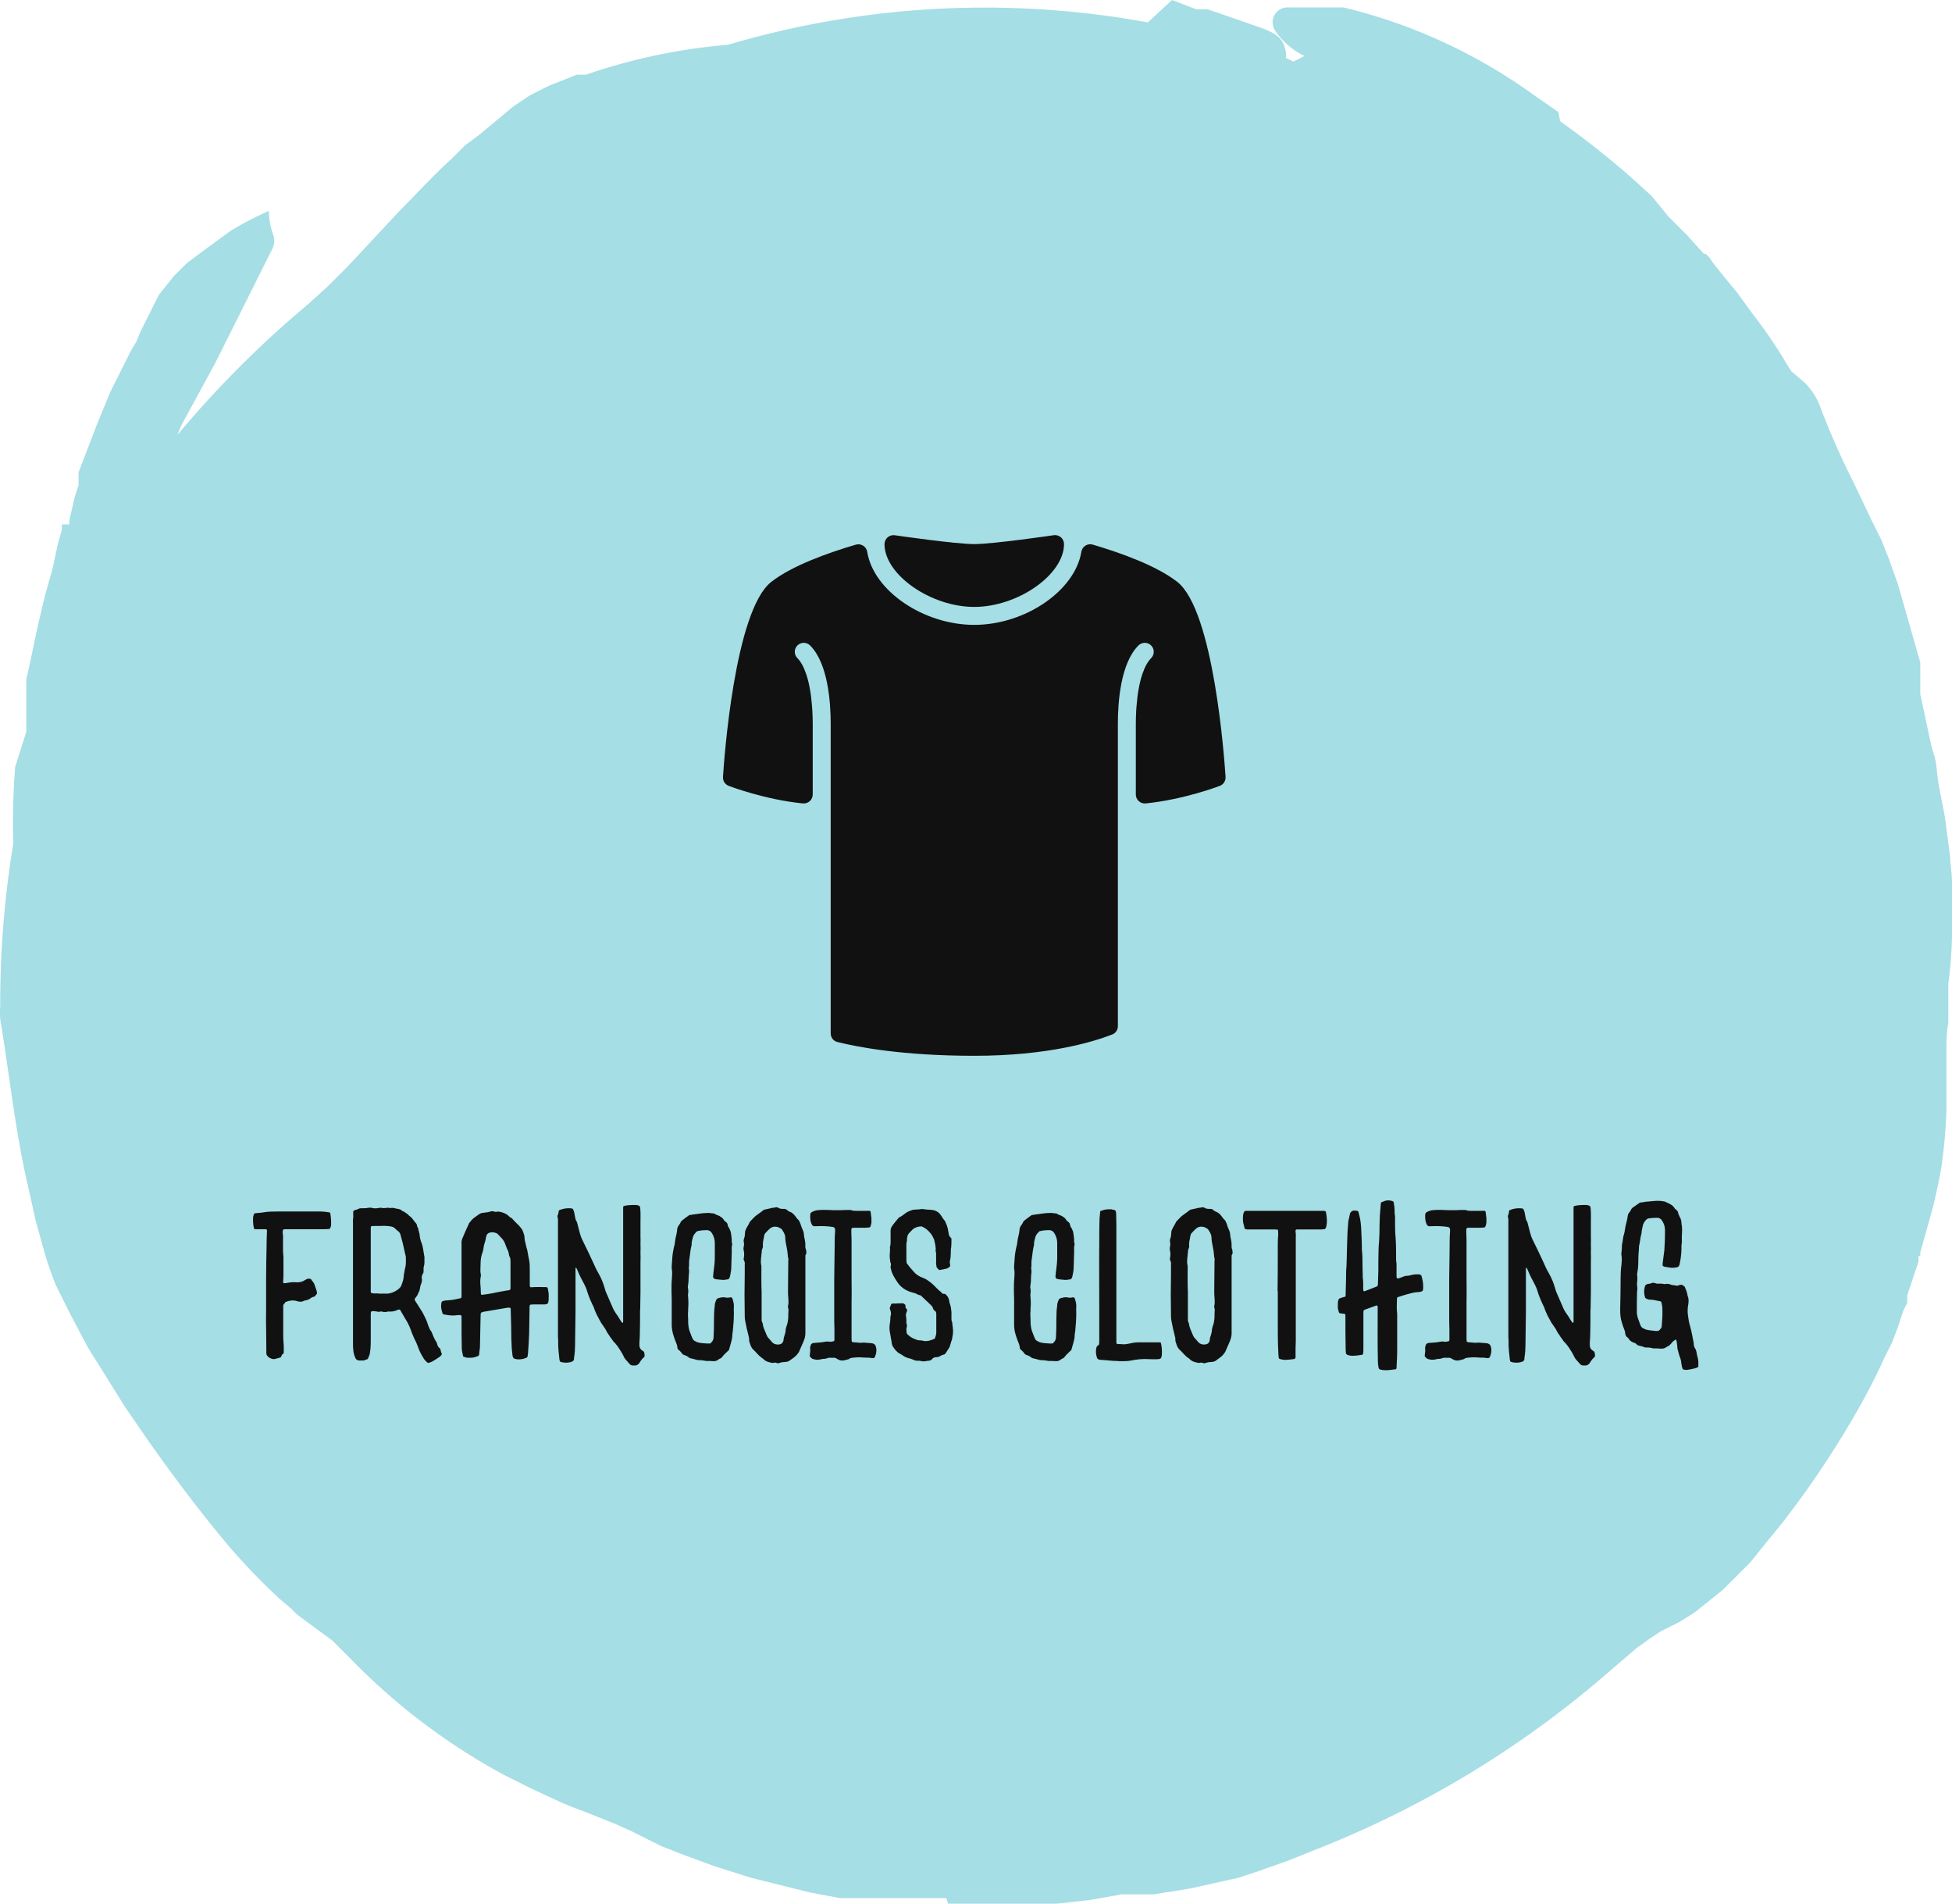 <svg class="css-1j8o68f" viewBox="0 0 270 263.259" height="258.047" width="264.654"><defs id="SvgjsDefs1220"></defs><g fill="#a5dee5" transform="matrix(2.581,0,0,2.581,0.03,0)" id="SvgjsG1221"><path d="M50.8 102h5.8l1.8-.2 1.7-.3h1.7l1.9-.3 1.8-.4.9-.2.9-.3 1.7-.6 2-.8a54 54 0 0 0 15.3-9.4l1.4-1.2.7-.5.6-.4 1-.5.8-.5 1.5-1.2 1.5-1.5.8-1 .9-1.1a50.9 50.9 0 0 0 3.9-5.8 34.8 34.8 0 0 0 1.6-3.1l.2-.4.2-.4.3-.8.3-.9.2-.4v-.4l.4-1.2.2-.6v-.3h.1v-.2l.7-2.5c.2-.9.4-1.7.5-2.6a25.4 25.4 0 0 0 .2-2.6v-3.1c0-.3 0-1 .1-1.5v-2.1a21.3 21.3 0 0 0 .2-2.6v-2.6c0-.9-.1-1.1-.1-1.6l-.2-1.5c-.1-1-.4-2-.5-3s-.2-1-.3-1.4l-.3-1.4-.3-1.4v-1.7l-.4-1.4-.2-.7-.2-.7-.4-1.4-.5-1.4-.4-1-.5-1-1-2.1a40.7 40.7 0 0 1-1.8-4.1 3.6 3.6 0 0 0-.8-1.2l-.7-.6-.2-.3-.3-.5a25.7 25.7 0 0 0-1.6-2.3l-.8-1.1-.9-1.1-.4-.5-.2-.3-.2-.2h-.1l-.9-1-.5-.5-.5-.5-.9-1.1-1.1-1a47.9 47.9 0 0 0-3.8-3l-.1-.5-1.3-.9A29 29 0 0 0 72 .4h-3.1a.8.8 0 0 0-.6 1.2A3.9 3.9 0 0 0 69.9 3l-.6.3-.4-.2a.9.9 0 0 0 0-.3c-.1-.5-.2-.9-1.3-1.3L65.3.7l-.6-.2h-.6L62.8 0l-1.3 1.2A48.5 48.5 0 0 0 39 2.4 31.1 31.1 0 0 0 31.4 4h-.5l-.5.2-1 .4-1 .5-.9.6-1.8 1.5-.8.6-.7.7c-1 .9-1.9 1.9-2.8 2.8L20 12.8l-1.4 1.5-.5.5-.5.5-1.1 1a55.1 55.1 0 0 0-7 7l.2-.5.6-1.1.6-1.1.6-1.1.6-1.2.6-1.2 1.2-2.4.4-.8.3-.6a1 1 0 0 0 0-.8 3.7 3.7 0 0 1-.2-1.2 17.1 17.1 0 0 0-2.1 1.1l-1.5 1.1-.8.6-.7.7-.8 1-.5 1-.5 1-.2.5-.3.5-.3.6-.4.8-.4.8-.7 1.7-.5 1.3-.5 1.3v.7l-.2.6-.3 1.3v.2h-.4v.3l-.2.7-.3 1.4-.2.7-.2.7-.4 1.7-.4 1.9-.2.9v2.8l-.6 1.9a38.3 38.3 0 0 0-.1 4.1 52.7 52.7 0 0 0-.7 8.7 5.2 5.2 0 0 0 0 .7c.5 3 .8 6 1.5 9l.4 1.8.5 1.8a18.3 18.3 0 0 0 .6 1.7l.4.8.4.8.9 1.7.5.8.5.8.5.8.5.8L7.8 77c1.4 2 2.9 4 4.5 5.9a35.6 35.6 0 0 0 2.6 2.7l.7.6.3.3.4.3 1.5 1.1 1 1a34 34 0 0 0 8.2 6.2l1.4.7 1.5.7.7.3.8.3 1.5.6.9.4.8.4.8.4 1 .4 1.9.7 1.9.6 1.6.4 1.6.4 1.6.3h5.7z" xmlns="http://www.w3.org/2000/svg"></path></g><g fill="#111111" transform="matrix(2.483,0,0,2.483,97.517,72.757)" id="SvgjsG1222"><g xmlns="http://www.w3.org/2000/svg"><path d="M14.999,4.5c2.43,0,5-1.799,5-3.5c0-0.146-0.064-0.283-0.173-0.378c-0.11-0.096-0.263-0.137-0.399-0.116   c-0.034,0.005-3.383,0.495-4.428,0.495s-4.395-0.487-4.428-0.492c-0.143-0.02-0.289,0.021-0.399,0.116   C10.064,0.72,9.999,0.858,9.999,1.003C9.999,2.702,12.569,4.5,14.999,4.5z"></path><path d="M26.309,3.106c-1.167-0.914-3.206-1.633-4.711-2.076c-0.139-0.041-0.288-0.02-0.407,0.057   c-0.122,0.077-0.204,0.202-0.227,0.344C20.614,3.598,17.828,5.5,14.999,5.5c-2.83,0-5.616-1.9-5.963-4.067   C9.014,1.291,8.931,1.166,8.809,1.089c-0.121-0.076-0.27-0.097-0.407-0.057c-1.505,0.441-3.544,1.16-4.711,2.074   c-2.044,1.602-2.63,9.919-2.69,10.862c-0.014,0.218,0.116,0.421,0.32,0.499c0.081,0.031,2.02,0.767,4.129,0.977   c0.137,0.012,0.28-0.032,0.386-0.127C5.94,15.222,6,15.088,6,14.946V11c0-0.257-0.009-0.502-0.022-0.741   c-0.004-0.073-0.01-0.143-0.016-0.214C5.95,9.878,5.934,9.717,5.916,9.561c-0.01-0.07-0.018-0.141-0.027-0.209   C5.864,9.183,5.835,9.023,5.804,8.87C5.796,8.832,5.789,8.791,5.78,8.754C5.738,8.568,5.689,8.396,5.635,8.238   C5.504,7.85,5.34,7.546,5.147,7.353c-0.195-0.195-0.195-0.512,0-0.707s0.512-0.195,0.707,0C6.851,7.643,7.001,9.802,7.001,11   v17.247c0,0.23,0.148,0.428,0.371,0.484c1.13,0.284,3.647,0.769,7.627,0.769c4.098,0,6.631-0.776,7.688-1.188   c0.192-0.075,0.312-0.258,0.312-0.464V11c0-1.198,0.149-3.356,1.146-4.354c0.195-0.195,0.512-0.195,0.707,0s0.195,0.512,0,0.707   c-0.193,0.193-0.356,0.497-0.488,0.885c-0.054,0.158-0.103,0.33-0.145,0.516c-0.008,0.037-0.015,0.078-0.023,0.116   c-0.032,0.153-0.061,0.314-0.085,0.482c-0.01,0.068-0.018,0.139-0.027,0.209c-0.019,0.156-0.034,0.317-0.047,0.484   c-0.005,0.071-0.012,0.141-0.016,0.214c-0.013,0.239-0.022,0.484-0.022,0.741v3.946c0,0.141,0.06,0.276,0.164,0.371   c0.093,0.084,0.213,0.129,0.336,0.129c0.017,0,0.033-0.001,0.05-0.003c2.109-0.21,4.048-0.946,4.129-0.977   c0.204-0.078,0.334-0.28,0.32-0.499C28.937,13.025,28.351,4.708,26.309,3.106z"></path></g></g><g fill="#111111" transform="matrix(0.749,0,0,0.749,34.651,158.788)" id="SvgjsG1223"><path d="M0.64 14.84 c-0.16 -0.68 -0.2 -1.4 -0.16 -2.12 l0.12 -0.48 c0.04 -0.12 0.12 -0.2 0.24 -0.24 l1.32 -0.12 c0.08 0 0.12 0 0.2 -0.04 c0.96 -0.16 1.88 -0.16 2.84 -0.16 l7.64 0 c0.56 0 1.16 0.08 1.72 0.16 c0.08 0 0.16 0.08 0.16 0.12 c0.12 0.72 0.2 1.44 0.16 2.16 c0 0.24 -0.08 0.44 -0.16 0.64 c-0.08 0.08 -0.16 0.16 -0.24 0.16 c-0.36 0 -0.72 0.04 -1.08 0.04 l-6.32 0 l-0.8 0 c-0.2 0 -0.32 0.12 -0.32 0.32 s-0.04 0.36 0 0.52 c0.08 0.44 0.04 0.88 0.04 1.32 l0 1.36 c0 0.4 0 0.8 0.04 1.16 c0.04 0.16 0.04 0.36 0.04 0.52 l0 3.44 c0 0.28 -0.04 0.56 -0.04 0.84 c-0.04 0.12 0 0.24 0 0.36 c0 0.08 0.08 0.16 0.16 0.12 c0.24 0 0.48 -0.04 0.72 -0.08 c0.56 -0.12 1.12 -0.12 1.72 -0.08 c0.4 0 0.76 -0.08 1.12 -0.24 c0.16 -0.08 0.32 -0.2 0.48 -0.28 c0.32 -0.2 0.6 -0.2 0.92 -0.08 l0.24 0.36 c0.32 0.28 0.44 0.68 0.56 1.08 c0.08 0.2 0.16 0.44 0.24 0.68 c0.04 0.16 0.04 0.32 0.08 0.48 c0 0.08 -0.04 0.12 -0.04 0.16 c-0.16 0.16 -0.28 0.32 -0.44 0.48 c-0.04 0 -0.08 0.04 -0.16 0.04 c-0.24 0.04 -0.44 0.16 -0.64 0.32 s-0.44 0.24 -0.72 0.32 c-0.16 0 -0.32 0.04 -0.48 0.12 c-0.28 0.16 -0.56 0.16 -0.84 0.12 c-0.12 -0.04 -0.24 -0.04 -0.36 -0.08 c-0.72 -0.24 -1.4 -0.12 -2.04 0.12 c-0.08 0.04 -0.16 0.08 -0.2 0.16 c-0.08 0.12 -0.12 0.24 -0.24 0.32 c-0.04 0.04 -0.08 0.16 -0.08 0.2 l0 0.88 l0 4.88 c0 0.44 0.04 0.92 0.08 1.36 c0.04 0.56 0.04 1.12 0 1.72 c-0.08 0.08 -0.24 0.16 -0.32 0.28 s-0.12 0.28 -0.16 0.4 c-0.36 0.2 -0.8 0.24 -1.16 0.36 c-0.36 0.08 -0.68 -0.08 -1 -0.24 c-0.08 -0.04 -0.16 -0.12 -0.2 -0.16 c-0.24 -0.2 -0.36 -0.4 -0.36 -0.68 l0 -0.68 c-0.04 -1.36 0 -2.72 -0.04 -4.08 c-0.04 -1.28 0 -2.56 0 -3.84 l0 -5 c0 -1.96 0.04 -3.88 0.08 -5.84 c0 -1.04 0.04 -2.12 0.08 -3.2 c0 -0.12 -0.08 -0.24 -0.2 -0.24 l-0.52 0 l-1.32 0 c-0.12 0 -0.24 0 -0.36 -0.12 z M18.926 25.08 l0 -11.2 c0 -0.36 -0.04 -0.72 0.04 -1.08 c0.04 -0.16 0 -0.32 0 -0.48 l0 -0.6 c0.04 -0.16 0.12 -0.24 0.28 -0.28 c0.08 -0.04 0.16 -0.04 0.24 -0.08 c0.12 0 0.24 -0.04 0.32 -0.12 c0.16 -0.08 0.32 -0.12 0.52 -0.16 l0.48 0 c0.28 0 0.6 0 0.92 -0.08 c0.28 -0.04 0.52 -0.04 0.8 0.04 c0.36 0.08 0.72 0.08 1.08 0 c0.24 -0.04 0.52 -0.08 0.76 0 c0.16 0.04 0.36 0 0.52 0 c0.32 -0.04 0.6 -0.08 0.88 0 c0.04 0.04 0.08 0.04 0.12 0 c0.48 -0.12 0.88 0.12 1.36 0.16 c0.24 0.04 0.52 0.12 0.72 0.32 c0.04 0.08 0.12 0.12 0.2 0.12 c0.16 0.04 0.28 0.12 0.36 0.2 c0.2 0.12 0.4 0.28 0.56 0.4 c0.12 0.12 0.24 0.28 0.4 0.36 c0.4 0.28 0.6 0.72 0.92 1.08 c0.2 0.2 0.36 0.4 0.36 0.72 c0 0.08 0.08 0.16 0.12 0.24 c0.04 0.04 0.08 0.12 0.08 0.16 c0.04 0.48 0.28 0.88 0.28 1.32 c0.04 0.56 0.24 1.12 0.44 1.64 c0.08 0.32 0.16 0.6 0.2 0.92 c0.08 0.4 0.12 0.8 0.2 1.2 c0.04 0.08 0.04 0.12 0.04 0.2 c-0.04 0.6 0.08 1.16 -0.12 1.76 c-0.08 0.28 -0.04 0.56 -0.04 0.88 c0 0.16 -0.04 0.32 -0.12 0.44 c-0.2 0.28 -0.28 0.64 -0.2 0.96 c0.04 0.32 0 0.6 -0.12 0.88 c-0.16 0.36 -0.2 0.72 -0.28 1.12 c-0.04 0.16 -0.08 0.32 -0.2 0.48 c-0.04 0.12 -0.08 0.2 -0.12 0.32 c-0.08 0.2 -0.2 0.36 -0.32 0.52 c-0.08 0.08 -0.16 0.2 -0.24 0.32 c-0.04 0.12 -0.08 0.24 0 0.32 c0.12 0.24 0.24 0.44 0.4 0.64 c0.32 0.52 0.68 1.08 1 1.6 c0.4 0.76 0.8 1.52 1.04 2.36 c0.16 0.4 0.28 0.76 0.52 1.08 c0.16 0.2 0.24 0.44 0.32 0.68 c0.2 0.44 0.36 0.88 0.64 1.28 c0.12 0.16 0.16 0.32 0.2 0.48 c0.08 0.28 0.16 0.48 0.36 0.64 c0.16 0.12 0.24 0.28 0.28 0.48 c0 0.16 0.08 0.36 0.16 0.52 s0.04 0.28 -0.08 0.4 c-0.12 0.16 -0.24 0.28 -0.4 0.36 c-0.4 0.28 -0.8 0.52 -1.2 0.76 c-0.2 0.12 -0.44 0.2 -0.64 0.24 c-0.12 0.08 -0.28 0.04 -0.36 -0.08 c-0.2 -0.16 -0.4 -0.36 -0.56 -0.6 c-0.4 -0.64 -0.8 -1.32 -1.04 -2.04 c-0.24 -0.68 -0.52 -1.28 -0.84 -1.92 c-0.2 -0.44 -0.4 -0.92 -0.56 -1.4 c-0.16 -0.44 -0.36 -0.92 -0.6 -1.36 l-1.2 -2.04 l-0.12 -0.24 c-0.12 -0.12 -0.2 -0.16 -0.36 -0.12 c-0.12 0.04 -0.24 0.08 -0.32 0.12 c-0.36 0.16 -0.76 0.24 -1.12 0.24 c-0.28 0 -0.56 -0.04 -0.8 0.08 l-0.36 0 c-0.24 0.04 -0.48 -0.16 -0.72 -0.08 s-0.44 0.04 -0.68 0 c-0.16 -0.04 -0.36 -0.04 -0.52 -0.08 c-0.56 0 -0.6 0.04 -0.6 0.56 l0 5.08 c0 0.72 -0.04 1.4 -0.16 2.12 c-0.04 0.36 -0.24 0.68 -0.36 1 c-0.04 0.08 -0.12 0.12 -0.2 0.16 c-0.16 0.04 -0.32 0.04 -0.44 0.16 c-0.04 0.04 -0.12 0.04 -0.2 0.04 l-0.88 0 s-0.48 -0.12 -0.56 -0.4 c-0.28 -0.52 -0.4 -1.12 -0.44 -1.68 c-0.04 -0.36 -0.04 -0.68 -0.04 -1.04 l0 -11 l0 0 z M22.206 20.56 l0 5.36 l0 0.6 c0 0.12 0.08 0.2 0.2 0.24 c0.28 0.04 0.56 0.08 0.88 0.04 c0.52 0.08 1.04 0.04 1.56 0.04 c0.28 0.04 0.52 0 0.8 -0.04 c0.64 -0.12 1.16 -0.4 1.64 -0.76 c0.24 -0.2 0.44 -0.4 0.56 -0.68 c0.16 -0.44 0.32 -0.84 0.4 -1.28 c0.04 -0.56 0.12 -1.08 0.24 -1.64 c0.04 -0.24 0.12 -0.48 0.16 -0.72 c0.08 -0.56 0.04 -1.12 0.04 -1.68 c0 -0.08 -0.04 -0.12 -0.04 -0.2 c-0.28 -1.04 -0.44 -2.12 -0.76 -3.16 c-0.32 -1.16 -0.16 -0.96 -1 -1.68 c-0.08 -0.08 -0.16 -0.12 -0.2 -0.2 c-0.24 -0.2 -0.48 -0.32 -0.8 -0.36 c-0.4 -0.08 -0.84 -0.08 -1.28 -0.12 c-0.56 0.08 -1.16 0 -1.76 0.04 l-0.32 0 c-0.24 0 -0.32 0.08 -0.32 0.36 l0 0.52 l0 5.32 z M51.652 28.88 l-0.12 0.24 l0 0.44 c-0.04 1.56 -0.04 3.12 -0.08 4.68 c-0.04 1.2 -0.12 2.36 -0.2 3.56 c0 0.2 -0.08 0.4 -0.08 0.6 c-0.04 0.16 -0.12 0.24 -0.28 0.32 c-0.16 0.04 -0.32 0.08 -0.48 0.16 c-0.56 0.12 -1.08 0.16 -1.64 0 c-0.16 -0.08 -0.28 -0.2 -0.32 -0.36 c-0.04 -0.12 -0.08 -0.24 -0.08 -0.36 c-0.08 -0.68 -0.16 -1.32 -0.16 -2 c-0.08 -1.16 -0.04 -2.32 -0.08 -3.48 c-0.04 -0.96 -0.04 -1.92 -0.08 -2.84 c0 -0.12 0.04 -0.24 -0.08 -0.36 c-0.24 -0.08 -0.48 -0.04 -0.72 0 c-1.4 0.24 -2.84 0.48 -4.24 0.72 l-0.36 0.12 c-0.04 0.04 -0.12 0.12 -0.12 0.16 c-0.04 0.16 -0.04 0.28 -0.04 0.44 l-0.12 5.64 c0 0.4 -0.08 0.76 -0.12 1.12 c-0.04 0.2 0.04 0.48 -0.16 0.64 c-0.12 0.12 -0.36 0.12 -0.52 0.2 c-0.28 0.12 -0.6 0.16 -0.88 0.16 l-0.6 0 c-0.24 0 -0.44 -0.08 -0.64 -0.16 c-0.12 0 -0.2 -0.08 -0.2 -0.16 c-0.12 -0.52 -0.24 -1.04 -0.24 -1.56 c-0.04 -1.68 -0.04 -3.36 -0.04 -5.04 l0 -0.68 c-0.04 -0.2 -0.12 -0.28 -0.28 -0.28 c-0.36 0 -0.68 0.04 -1.04 0.08 c-0.68 0.04 -1.32 -0.08 -2 -0.2 c-0.08 -0.04 -0.16 -0.12 -0.2 -0.2 c-0.08 -0.36 -0.2 -0.68 -0.24 -1 c-0.04 -0.36 0 -0.64 0.04 -0.96 c0.04 -0.16 0.16 -0.28 0.32 -0.32 c0.28 -0.08 0.56 -0.12 0.88 -0.12 c0.76 -0.04 1.52 -0.2 2.24 -0.36 c0.08 0 0.16 -0.04 0.2 -0.08 c0.12 -0.24 0.08 -0.52 0.08 -0.76 l0 -6 l0 -3.16 c-0.04 -0.44 0.04 -0.88 0.24 -1.28 c0.36 -0.84 0.72 -1.68 1.12 -2.52 c0 -0.08 0.08 -0.16 0.16 -0.24 c0 -0.04 0.08 -0.04 0.08 -0.08 c0.4 -0.64 1.04 -0.96 1.56 -1.36 c0.28 -0.2 0.56 -0.32 0.92 -0.32 c0.2 -0.04 0.4 -0.08 0.6 -0.08 c0.12 -0.04 0.28 -0.04 0.4 -0.08 c0.36 -0.12 0.68 -0.2 1.04 -0.04 c0.08 0.04 0.2 0.04 0.28 0.04 c0.28 -0.12 0.52 -0.04 0.8 0 c0.44 0.12 0.92 0.28 1.28 0.56 c0.24 0.16 0.36 0.4 0.64 0.52 c0.24 0.08 0.36 0.32 0.52 0.48 c0.32 0.32 0.6 0.64 0.92 0.92 c0.24 0.24 0.44 0.52 0.64 0.8 c0.08 0.12 0.12 0.32 0.2 0.48 c0.12 0.36 0.24 0.68 0.24 1.08 c0 0.2 0.04 0.4 0.08 0.56 c0.08 0.36 0.16 0.68 0.24 1.04 c0.28 0.8 0.32 1.64 0.52 2.44 c0.12 0.64 0.12 1.24 0.12 1.88 l0 0.04 l0 2.76 c0 0.12 0 0.24 0.16 0.36 c0.84 -0.08 1.76 -0.04 2.64 -0.04 c0.12 0 0.24 0 0.36 0.04 c0.04 0 0.16 0.08 0.16 0.16 c0.04 0.28 0.12 0.6 0.16 0.92 c0.04 0.44 0 0.84 0 1.28 c0 0.16 -0.04 0.28 -0.08 0.44 s-0.16 0.28 -0.36 0.32 c-0.16 0.04 -0.28 0.04 -0.44 0.04 l-1.4 0 c-0.4 0 -0.76 0 -1.12 0.04 z M48.012 23.28 l0 -2.4 c0 -0.28 0 -0.56 -0.16 -0.84 c-0.08 -0.12 -0.08 -0.24 -0.12 -0.36 c-0.04 -0.4 -0.16 -0.76 -0.36 -1.12 l-0.24 -0.6 c-0.16 -0.52 -0.4 -1 -0.8 -1.4 c-0.24 -0.24 -0.44 -0.48 -0.68 -0.72 c-0.08 -0.08 -0.24 -0.16 -0.36 -0.2 c-0.2 -0.08 -0.44 -0.12 -0.68 -0.12 c-0.72 0.04 -1 0.28 -1.12 0.92 c-0.04 0.04 -0.04 0.08 -0.04 0.12 c0 0.32 -0.12 0.6 -0.2 0.88 c-0.12 0.36 -0.2 0.72 -0.24 1.08 c-0.04 0.28 -0.08 0.52 -0.2 0.8 c-0.2 0.56 -0.32 1.2 -0.32 1.8 c0 0.48 -0.04 0.96 -0.04 1.4 c0 0.2 0 0.4 0.04 0.6 c0.08 0.16 0.04 0.36 0.04 0.52 c-0.12 0.52 -0.12 1.04 -0.08 1.56 c0.04 0.48 0.08 0.96 0.08 1.48 c0 0.08 0 0.2 0.04 0.28 c0 0.04 0.04 0.08 0.08 0.08 c0.12 0.04 0.2 0.04 0.32 0 c0.6 -0.08 1.2 -0.16 1.8 -0.28 c0.84 -0.2 1.68 -0.32 2.48 -0.48 c0.2 0 0.36 -0.04 0.52 -0.08 s0.24 -0.12 0.24 -0.32 l0 -0.52 l0 -2.08 z M56.938 11.48 c0.6 -0.28 1.2 -0.4 1.84 -0.4 c0.16 0 0.36 0 0.56 0.04 c0.16 0.04 0.24 0.12 0.28 0.28 c0.08 0.16 0.12 0.28 0.16 0.44 c0.08 0.36 0.12 0.72 0.2 1.08 c0.04 0.12 0.08 0.24 0.12 0.4 c0.08 0.12 0.16 0.24 0.2 0.36 c0.16 0.68 0.36 1.32 0.52 2 c0.12 0.4 0.24 0.8 0.44 1.2 c0.28 0.56 0.56 1.12 0.84 1.72 c0.24 0.52 0.52 1.04 0.76 1.6 c0.32 0.64 0.6 1.32 0.92 2 c0.12 0.28 0.32 0.56 0.48 0.88 c0.52 0.92 0.92 1.88 1.2 2.92 c0.04 0.2 0.12 0.4 0.2 0.6 c0.44 1.04 0.88 2.04 1.32 3.04 c0.16 0.32 0.32 0.6 0.52 0.88 c0.24 0.32 0.48 0.68 0.68 1.04 c0.12 0.24 0.28 0.4 0.4 0.6 c0.04 0.04 0.08 0.04 0.12 0.08 c0.04 0 0.12 -0.08 0.12 -0.16 l0 -0.72 l0 -19.72 l0 -0.72 c0 -0.08 0.04 -0.16 0.08 -0.24 c0.76 -0.2 1.52 -0.2 2.28 -0.2 c0.08 0 0.16 0.04 0.28 0.04 c0.36 0.12 0.48 0.12 0.52 0.6 c0.08 0.88 0.04 1.76 0.04 2.64 l0 2.84 c0.04 0.28 0 0.56 0 0.84 c0 0.56 0.04 1.12 0 1.72 c0 0.56 0.04 1.16 0 1.76 l0 1.68 l0 1.8 l0 2.2 c0 0.8 -0.04 1.64 -0.04 2.44 c0 0.36 0 0.68 -0.04 1 c0 1.44 0 2.84 -0.04 4.28 c0 0.52 -0.04 1.04 -0.08 1.56 l0 0.28 c-0.04 0.52 0.12 0.96 0.6 1.24 c0.24 0.12 0.32 0.28 0.32 0.52 c0.04 0.12 0.04 0.28 0.04 0.4 c0 0.16 -0.08 0.24 -0.16 0.32 c-0.28 0.2 -0.48 0.52 -0.68 0.8 c-0.08 0.16 -0.16 0.28 -0.28 0.4 c-0.24 0.2 -0.48 0.32 -0.76 0.28 c-0.12 -0.04 -0.2 0 -0.28 0 c-0.28 0 -0.48 -0.12 -0.64 -0.32 c-0.2 -0.24 -0.44 -0.48 -0.64 -0.72 c-0.16 -0.16 -0.28 -0.36 -0.36 -0.52 c-0.28 -0.6 -0.64 -1.2 -1 -1.72 c-0.2 -0.28 -0.4 -0.56 -0.6 -0.8 c-0.28 -0.24 -0.52 -0.56 -0.72 -0.88 c-0.16 -0.2 -0.32 -0.4 -0.44 -0.64 c-0.12 -0.16 -0.24 -0.32 -0.36 -0.52 c-0.2 -0.44 -0.44 -0.84 -0.72 -1.2 s-0.52 -0.76 -0.72 -1.16 c-0.32 -0.56 -0.6 -1.12 -0.84 -1.72 c-0.12 -0.44 -0.32 -0.84 -0.52 -1.24 c-0.36 -0.76 -0.68 -1.56 -0.92 -2.36 c-0.12 -0.44 -0.32 -0.84 -0.52 -1.24 c-0.48 -0.88 -0.92 -1.72 -1.28 -2.64 c-0.04 -0.12 -0.12 -0.24 -0.2 -0.36 l-0.04 0 l-0.08 0 l0 0.56 l0 7.48 c-0.04 2 -0.04 4.04 -0.08 6.08 c0 0.76 -0.04 1.52 -0.16 2.28 c-0.04 0.16 -0.04 0.32 -0.04 0.48 c-0.04 0.2 -0.16 0.36 -0.36 0.44 c-0.52 0.2 -1.04 0.24 -1.6 0.16 c-0.16 0 -0.36 -0.08 -0.52 -0.12 c-0.12 -0.04 -0.16 -0.12 -0.16 -0.24 c-0.04 -0.12 -0.04 -0.24 -0.08 -0.36 c0 -0.16 0 -0.32 -0.04 -0.48 c-0.08 -0.64 -0.12 -1.28 -0.16 -1.92 l0 -0.96 c-0.04 -0.4 -0.04 -0.8 -0.04 -1.24 l0 -20.28 c0 -0.44 0.04 -0.88 -0.08 -1.32 c-0.04 -0.08 0 -0.2 0.04 -0.28 c0.12 -0.28 0.16 -0.56 0.2 -0.88 z M84.944 36.04 c0.08 -0.12 0.2 -0.24 0.28 -0.32 c0.16 -0.2 0.24 -0.4 0.28 -0.6 c0.04 -0.84 0.08 -1.64 0.08 -2.44 s0 -1.56 0.04 -2.36 c0 -0.44 0.08 -0.88 0.12 -1.32 c0 -0.12 0 -0.24 0.04 -0.36 c0.28 -0.96 0.32 -0.92 1.32 -1.12 l0.36 0 c0.2 0.04 0.44 0.08 0.64 0.08 s0.4 -0.04 0.56 -0.08 c0.12 0 0.28 0.08 0.32 0.2 c0.16 0.52 0.32 1 0.28 1.56 c-0.04 0.36 0 0.76 0 1.12 c0 1.16 -0.08 2.28 -0.2 3.44 c-0.04 0.16 -0.08 0.36 -0.08 0.52 c0 0.72 -0.2 1.4 -0.4 2.08 l-0.24 0.84 c-0.24 0.2 -0.44 0.4 -0.64 0.6 c-0.2 0.16 -0.36 0.36 -0.52 0.56 c-0.12 0.16 -0.24 0.32 -0.48 0.4 c-0.16 0.04 -0.28 0.2 -0.44 0.28 c-0.2 0.12 -0.44 0.2 -0.68 0.2 c-0.44 -0.04 -0.88 -0.04 -1.32 -0.04 c-0.12 0 -0.2 0 -0.32 -0.04 c-0.4 -0.08 -0.84 -0.12 -1.28 -0.12 c-0.12 0 -0.24 -0.04 -0.36 -0.08 c-0.28 -0.04 -0.52 -0.16 -0.8 -0.2 c-0.24 -0.04 -0.44 -0.08 -0.64 -0.28 c-0.08 -0.08 -0.2 -0.12 -0.32 -0.2 c-0.16 -0.08 -0.36 -0.16 -0.52 -0.2 c-0.16 -0.08 -0.28 -0.16 -0.36 -0.28 c-0.2 -0.32 -0.48 -0.56 -0.72 -0.76 c-0.12 -0.16 -0.12 -0.32 -0.12 -0.44 c-0.04 -0.28 -0.12 -0.52 -0.24 -0.8 c-0.16 -0.36 -0.28 -0.72 -0.4 -1.08 c-0.28 -0.8 -0.44 -1.64 -0.4 -2.52 l0 -4.36 c0 -0.52 -0.04 -1.08 -0.04 -1.6 c0 -0.8 0 -1.56 0.08 -2.36 c0.04 -0.56 0.08 -1.16 -0.04 -1.76 l0 -0.44 c0.08 -0.8 0.08 -1.6 0.2 -2.4 c0.08 -0.36 0.12 -0.72 0.2 -1.08 c0.12 -0.32 0.16 -0.64 0.2 -0.96 c0.04 -0.44 0.12 -0.84 0.24 -1.28 c0.08 -0.36 0.16 -0.72 0.16 -1.08 c0.04 -0.24 0.12 -0.48 0.28 -0.68 c0.16 -0.24 0.32 -0.44 0.4 -0.68 c0.04 -0.08 0.12 -0.16 0.2 -0.24 c0.4 -0.32 0.84 -0.64 1.28 -0.96 c0.08 -0.04 0.16 -0.08 0.2 -0.08 c0.32 0 0.6 -0.12 0.88 -0.12 c0.72 -0.08 1.44 -0.24 2.2 -0.24 c0.44 -0.08 0.88 0.08 1.32 0.08 c0.04 0 0.08 0.04 0.12 0.04 c0.28 0.2 0.6 0.28 0.88 0.4 c0.32 0.2 0.64 0.36 0.84 0.72 c0.08 0.16 0.24 0.28 0.4 0.4 s0.28 0.28 0.32 0.48 c0.04 0.28 0.16 0.52 0.32 0.72 c0.16 0.32 0.28 0.64 0.32 1 c0.04 0.48 0.16 0.96 0.12 1.44 c0 0.12 0.04 0.24 0.08 0.36 l0 0.24 c-0.16 0.48 -0.04 1 -0.08 1.52 c-0.04 0.88 -0.04 1.76 -0.08 2.64 c0 0.56 -0.12 1.12 -0.24 1.68 c-0.04 0.12 -0.08 0.2 -0.12 0.32 c-0.08 0.12 -0.12 0.16 -0.24 0.2 c-0.44 0.08 -0.84 0.16 -1.32 0.08 c-0.36 -0.04 -0.76 -0.04 -1.16 -0.16 c-0.16 -0.08 -0.24 -0.16 -0.28 -0.4 c0 -0.12 0 -0.24 0.04 -0.36 c0 -0.28 0.04 -0.52 0.08 -0.8 c0.12 -0.84 0.2 -1.64 0.2 -2.48 l0 -2.56 c0 -0.72 -0.2 -1.32 -0.56 -1.88 c-0.2 -0.32 -0.52 -0.52 -0.92 -0.52 c-0.52 0 -1.08 0.04 -1.6 0.16 c-0.08 0 -0.2 0.04 -0.28 0.12 c-0.28 0.28 -0.56 0.6 -0.68 1 c-0.12 0.48 -0.28 0.96 -0.24 1.44 c0 0.04 0 0.12 -0.04 0.16 c-0.16 0.68 -0.24 1.36 -0.32 2.04 c-0.04 0.32 -0.12 0.68 -0.12 1 l0 0.68 c-0.04 0.24 -0.08 0.52 0 0.8 l0 0.44 c-0.04 0.32 -0.08 0.68 -0.08 1 c0 0.52 -0.04 1 -0.12 1.48 c-0.04 0.12 -0.04 0.24 0 0.36 c0.08 0.4 0.08 0.84 0 1.24 c0 0.16 0 0.32 0.04 0.52 c0 0.28 0.04 0.56 0.04 0.88 c0 0.36 0 0.72 -0.04 1.08 c0 0.32 0 0.64 -0.04 0.96 l0 0.36 c0.04 0.48 0.04 0.96 0.04 1.4 c0.04 0.64 0.12 1.28 0.4 1.88 c0.12 0.32 0.24 0.68 0.4 1 c0.08 0.24 0.24 0.36 0.44 0.48 c0.44 0.28 0.96 0.36 1.48 0.4 c0.44 0.04 0.92 0.08 1.4 0.04 z M97.39 39.72 l-0.36 -0.12 s-0.24 -0.04 -0.32 0 s-0.2 0.04 -0.28 0.04 c-0.6 -0.08 -1.32 -0.24 -1.8 -0.8 c-0.04 0 -0.08 -0.04 -0.12 -0.08 c-0.64 -0.4 -1.04 -1 -1.6 -1.52 c-0.2 -0.16 -0.32 -0.36 -0.44 -0.56 c-0.08 -0.16 -0.16 -0.36 -0.2 -0.52 c-0.12 -0.28 -0.2 -0.56 -0.2 -0.84 c0.04 -0.2 -0.04 -0.4 -0.08 -0.6 c-0.08 -0.28 -0.12 -0.56 -0.2 -0.84 c-0.2 -0.68 -0.28 -1.36 -0.44 -2.04 c-0.08 -0.36 -0.08 -0.72 -0.08 -1.08 c0 -1.24 -0.04 -2.48 -0.04 -3.72 s0.04 -2.48 0.04 -3.76 l0 -1.8 c0.04 -0.28 0 -0.56 -0.16 -0.8 c-0.04 -0.08 -0.04 -0.2 -0.04 -0.32 c0.04 -0.08 0.04 -0.12 0.04 -0.2 c0.08 -0.44 0.08 -0.88 -0.04 -1.32 c-0.04 -0.2 -0.04 -0.4 0 -0.6 c0.08 -0.36 0.12 -0.68 0 -1 l0 -0.28 c0.04 -0.12 0.04 -0.2 0.08 -0.32 c0.12 -0.28 0.16 -0.6 0.16 -0.92 c0 -0.24 0.04 -0.48 0.16 -0.72 c0.2 -0.48 0.52 -0.88 0.72 -1.36 c0.04 -0.08 0.08 -0.16 0.16 -0.2 c0.4 -0.44 0.8 -0.88 1.28 -1.2 c0.32 -0.2 0.6 -0.44 0.92 -0.68 c0.16 -0.16 0.36 -0.24 0.6 -0.28 c0.32 -0.08 0.6 -0.12 0.92 -0.2 c0.16 -0.08 0.32 -0.08 0.44 -0.08 c0.16 -0.04 0.32 -0.04 0.48 -0.08 c0.12 -0.04 0.28 -0.04 0.4 0.04 c0.04 0.04 0.12 0.04 0.16 0.08 c0.2 0.12 0.44 0.16 0.68 0.16 l0.4 0 s0.28 0.04 0.4 0.16 c0.04 0.04 0.08 0.08 0.12 0.08 c0.12 0.16 0.28 0.24 0.44 0.28 c0.44 0.16 0.72 0.44 1 0.8 c0.16 0.24 0.36 0.52 0.6 0.72 c0.08 0.08 0.16 0.2 0.2 0.32 c0.12 0.28 0.24 0.52 0.32 0.84 c0.04 0.2 0.16 0.4 0.24 0.6 c0.12 0.24 0.2 0.52 0.24 0.76 c0 0.36 0.08 0.72 0.16 1.08 c0.08 0.32 0.12 0.68 0.12 1 c-0.04 0.32 0 0.64 0.12 0.92 c0.04 0.12 0.04 0.24 0.04 0.32 c0.04 0.2 0.04 0.4 -0.08 0.52 c-0.08 0.12 -0.08 0.28 -0.08 0.4 l0 0.72 l0 13.24 c0.04 0.6 -0.12 1.2 -0.36 1.76 l-0.84 1.92 c-0.08 0.12 -0.16 0.2 -0.24 0.32 c-0.36 0.52 -0.92 0.84 -1.4 1.2 c-0.2 0.16 -0.4 0.24 -0.64 0.28 c-0.12 0 -0.28 0.04 -0.4 0.04 c-0.4 0 -0.8 0.12 -1.2 0.24 z M94.39 26.52 l0 4.48 l0 0.68 c0 0.12 0 0.24 0.04 0.32 c0.16 0.28 0.2 0.56 0.24 0.84 c0.04 0.12 0.08 0.28 0.12 0.4 c0.16 0.4 0.32 0.76 0.48 1.16 c0.08 0.16 0.16 0.36 0.24 0.48 c0.28 0.32 0.56 0.64 0.8 0.92 c0.32 0.36 0.76 0.48 1.24 0.44 c0.36 -0.04 0.64 -0.16 0.8 -0.52 c0.04 -0.08 0.04 -0.16 0.08 -0.24 c0 -0.36 0.12 -0.72 0.24 -1.08 c0.08 -0.28 0.16 -0.56 0.16 -0.84 c0 -0.2 0.08 -0.4 0.12 -0.6 c0.24 -0.56 0.32 -1.16 0.36 -1.76 c0 -0.44 0 -0.84 0.04 -1.28 c0 -0.16 0 -0.32 -0.08 -0.48 c-0.04 -0.08 -0.04 -0.2 0 -0.32 c0.12 -0.52 0.08 -1.04 0.04 -1.56 c-0.08 -0.76 -0.04 -1.56 -0.04 -2.32 c0 -1.48 0.04 -2.92 0.04 -4.4 c0.04 -0.24 0.04 -0.44 -0.04 -0.68 c-0.04 -0.08 -0.04 -0.2 -0.04 -0.32 c-0.04 -0.56 -0.12 -1.12 -0.24 -1.68 s-0.24 -1.12 -0.24 -1.72 c0 -0.28 -0.12 -0.56 -0.24 -0.84 c-0.08 -0.16 -0.2 -0.28 -0.28 -0.44 c-0.08 -0.2 -0.24 -0.32 -0.44 -0.4 c-0.08 -0.08 -0.2 -0.12 -0.28 -0.16 c-0.6 -0.2 -1.12 -0.16 -1.6 0.24 c-0.28 0.24 -0.52 0.48 -0.76 0.76 c-0.16 0.12 -0.24 0.32 -0.28 0.52 c-0.08 0.4 -0.16 0.84 -0.24 1.24 l0 0.2 c0 0.2 -0.04 0.4 0 0.6 c0 0.24 -0.16 0.44 -0.2 0.68 l0 0.04 c-0.04 0.52 -0.12 1.04 -0.16 1.56 c-0.04 0.36 -0.04 0.76 0.04 1.12 c0.04 0.12 0.04 0.24 0.04 0.36 c0 1.56 -0.04 3.16 0.04 4.6 z M107.676 14.56 c-1.08 -0.2 -2.2 -0.2 -3.32 -0.16 c-0.44 0.04 -0.56 -0.04 -0.76 -0.44 c-0.2 -0.44 -0.24 -0.92 -0.24 -1.44 c0 -0.56 0.08 -0.68 0.72 -0.92 c0.36 -0.16 0.72 -0.16 1.12 -0.2 c0.84 -0.04 1.68 0 2.52 0.04 l1.24 0 c0.56 -0.04 1.16 -0.04 1.72 -0.04 c0.08 0 0.2 0 0.28 0.04 c0.28 0.12 0.52 0.12 0.8 0.12 l2.16 0 c0.16 0 0.36 -0.04 0.52 0.04 c0 0.04 0.04 0.08 0.08 0.12 c0.04 0.44 0.12 0.84 0.16 1.28 c0 0.2 -0.04 0.4 0 0.56 c0 0.28 -0.08 0.56 -0.16 0.8 c-0.04 0.16 -0.16 0.28 -0.32 0.28 c-0.4 0.04 -0.84 0.04 -1.24 0.04 l-1.64 0 c-0.24 0 -0.36 0.12 -0.36 0.36 l0 0.6 c0 0.4 0.04 0.84 0.04 1.24 l0 6.64 c0 1.56 0.04 3.16 0 4.72 l0 6.76 c0 0.24 0 0.44 0.04 0.68 c0 0.04 0.04 0.08 0.08 0.08 c0.12 0.04 0.24 0.08 0.36 0.08 c0.56 0 1.12 0.16 1.68 0.04 l1.56 0.12 c0.08 0.04 0.16 0.04 0.24 0.04 l0.36 0.24 c0.08 0.08 0.12 0.2 0.16 0.32 c0.16 0.44 0.12 0.88 0.04 1.32 c0 0.04 -0.04 0.08 -0.04 0.12 c-0.2 0.76 -0.28 0.76 -0.96 0.68 c-0.04 0 -0.12 -0.04 -0.16 -0.04 c-0.64 0 -1.28 -0.04 -1.92 -0.08 c-0.44 0 -0.84 0.04 -1.24 0.08 c-0.24 0.04 -0.48 0.04 -0.64 0.24 c-0.4 0.12 -0.8 0.24 -1.2 0.28 c-0.36 0.04 -0.68 -0.12 -1 -0.28 c-0.08 -0.04 -0.16 -0.12 -0.24 -0.16 c-0.12 -0.04 -0.24 -0.08 -0.36 -0.08 c-0.2 0 -0.4 0.04 -0.6 0 c-0.2 0 -0.44 0 -0.64 0.08 c-0.16 0.08 -0.32 0.12 -0.52 0.12 c-0.24 0 -0.52 0.04 -0.8 0.12 c-0.48 0.12 -0.96 0.04 -1.44 -0.12 c-0.16 -0.12 -0.32 -0.28 -0.44 -0.4 c-0.04 -0.04 -0.04 -0.08 -0.04 -0.12 c0 -0.2 0.04 -0.36 0.04 -0.52 c0.04 -0.24 0.08 -0.48 0.04 -0.76 c-0.04 -0.2 0 -0.44 0.08 -0.64 c0.04 -0.24 0.24 -0.44 0.52 -0.48 c0.48 -0.04 1 -0.08 1.48 -0.12 l0.72 -0.12 s0.48 -0.08 0.72 0 c0.2 0.04 0.4 0 0.6 -0.04 c0.32 -0.04 0.36 -0.08 0.36 -0.44 l0 -1.76 c-0.04 -0.92 -0.04 -1.8 -0.04 -2.68 l0 -6.68 c0.04 -1.96 0.04 -3.92 0.08 -5.88 c0 -0.96 0 -1.92 0.08 -2.88 l0 -0.24 c0.04 -0.24 -0.08 -0.4 -0.28 -0.56 z M121.162 21.2 c0.4 0.56 0.84 1.08 1.32 1.6 c0.36 0.44 0.8 0.72 1.28 0.96 c0.36 0.12 0.68 0.28 1 0.44 c0.56 0.36 1.04 0.72 1.48 1.16 c0.4 0.4 0.8 0.84 1.24 1.16 c0.12 0.12 0.2 0.24 0.36 0.36 l0.32 0 c0.12 0.04 0.2 0.08 0.28 0.16 c0.28 0.28 0.48 0.6 0.56 1 c0.04 0.32 0.12 0.64 0.24 0.96 c0.12 0.4 0.16 0.84 0.2 1.28 l0 1.16 c0 0.2 0 0.44 0.12 0.64 c0.04 0.08 0.04 0.2 0.04 0.32 c0.04 0.24 0.04 0.48 0.08 0.68 c0.08 0.56 0.08 1.08 -0.04 1.64 c-0.04 0.08 -0.04 0.2 -0.04 0.32 c-0.04 0.08 -0.04 0.2 -0.08 0.32 c-0.16 0.4 -0.24 0.84 -0.4 1.28 c0 0.04 -0.04 0.12 -0.08 0.16 c-0.2 0.28 -0.36 0.6 -0.56 0.88 c-0.08 0.12 -0.16 0.24 -0.28 0.36 c-0.32 0.08 -0.64 0.2 -0.96 0.4 c-0.08 0.08 -0.2 0.12 -0.36 0.12 c-0.12 0 -0.28 0.04 -0.44 0.04 c-0.24 0.04 -0.4 0.12 -0.56 0.32 s-0.36 0.28 -0.6 0.32 l-0.2 0 c-0.24 0.04 -0.52 0.12 -0.76 0.12 c-0.28 0 -0.52 -0.08 -0.76 -0.12 l-0.4 0 c-0.24 0 -0.48 -0.04 -0.68 -0.16 c-0.36 -0.16 -0.76 -0.28 -1.12 -0.36 c-0.28 -0.08 -0.52 -0.2 -0.76 -0.36 s-0.48 -0.32 -0.72 -0.44 c-0.6 -0.32 -1 -0.88 -1.36 -1.48 c-0.04 -0.2 -0.12 -0.4 -0.12 -0.6 c-0.04 -0.4 -0.16 -0.76 -0.2 -1.16 c-0.12 -0.6 -0.24 -1.2 -0.2 -1.8 c0.04 -0.2 0.04 -0.4 0.08 -0.6 c0.04 -0.28 0.08 -0.56 0.08 -0.84 c0 -0.16 0 -0.32 0.04 -0.48 c0.12 -0.28 0.08 -0.52 0.04 -0.76 c-0.08 -0.24 -0.12 -0.44 -0.2 -0.68 c0.08 -0.2 0.16 -0.4 0.24 -0.64 c0.04 -0.12 0.16 -0.2 0.28 -0.2 l0.48 0 c0.44 -0.04 0.92 -0.04 1.36 -0.04 c0.2 0 0.32 0.08 0.44 0.2 c0.08 0.08 0.12 0.16 0.12 0.24 c-0.04 0.24 0 0.44 0.2 0.6 c0.08 0.08 0.12 0.2 0.08 0.36 c-0.04 0.08 -0.08 0.2 -0.12 0.32 c-0.08 0.2 -0.12 0.44 -0.08 0.68 c0.08 0.24 0.04 0.52 0.08 0.76 c0 0.28 -0.04 0.52 0.08 0.8 c0.04 0.12 0.04 0.24 0 0.36 c-0.12 0.36 -0.08 0.68 -0.04 1.04 c0 0.16 0.08 0.32 0.24 0.44 c0.36 0.32 0.72 0.6 1.2 0.76 c0.12 0.04 0.28 0.12 0.4 0.16 c0.2 0.08 0.4 0.12 0.64 0.12 c0.16 0 0.36 0 0.52 0.08 c0.56 0.12 1.08 0.04 1.6 -0.16 c0.2 -0.04 0.4 -0.16 0.6 -0.24 c0.16 -0.44 0.32 -0.84 0.28 -1.32 l0 -2.84 l0 -0.4 c0 -0.28 -0.08 -0.52 -0.36 -0.64 c-0.08 -0.08 -0.16 -0.16 -0.2 -0.28 c-0.08 -0.36 -0.32 -0.64 -0.6 -0.88 c-0.52 -0.48 -1 -0.96 -1.52 -1.44 c-0.12 -0.08 -0.2 -0.2 -0.36 -0.24 c-0.16 0 -0.36 -0.08 -0.48 -0.16 c-0.28 -0.16 -0.56 -0.24 -0.88 -0.32 c-0.8 -0.2 -1.52 -0.56 -2.12 -1.12 c-0.52 -0.48 -0.84 -1.04 -1.16 -1.56 c-0.16 -0.24 -0.28 -0.52 -0.4 -0.76 c-0.2 -0.36 -0.24 -0.8 -0.36 -1.16 c-0.04 -0.08 0 -0.16 0 -0.2 c0.08 -0.28 0.12 -0.52 -0.04 -0.76 c-0.04 -0.48 -0.16 -0.92 -0.12 -1.4 c0.04 -0.44 0.08 -0.88 0.04 -1.32 l0 -0.16 c0.12 -0.32 0.12 -0.6 0.12 -0.92 l0 -1.88 c-0.04 -0.4 0.08 -0.76 0.32 -1.08 c0.08 -0.12 0.12 -0.2 0.2 -0.28 c0.28 -0.36 0.6 -0.76 0.92 -1.12 c0.04 -0.08 0.12 -0.12 0.24 -0.2 c0.36 -0.16 0.64 -0.4 0.96 -0.64 c0.24 -0.2 0.52 -0.36 0.84 -0.48 c0.28 -0.08 0.52 -0.24 0.8 -0.24 c0.12 0 0.24 -0.04 0.4 -0.04 c0.32 0 0.64 -0.04 0.96 -0.08 c0.2 -0.04 0.44 0 0.64 0.04 c0.36 0.04 0.68 0.08 1.04 0.08 c0.24 0.04 0.52 0.04 0.76 0.12 c0.2 0.04 0.4 0.16 0.6 0.28 c0.32 0.2 0.56 0.52 0.76 0.84 c0.16 0.24 0.28 0.48 0.48 0.68 c0.12 0.16 0.24 0.32 0.28 0.52 c0.04 0.12 0.08 0.24 0.16 0.36 c0.12 0.36 0.24 0.72 0.28 1.12 c0.04 0.16 0.08 0.32 0.08 0.44 c0.04 0.32 0.16 0.6 0.4 0.8 c0.12 0.08 0.12 0.16 0.12 0.28 c0 0.48 0 0.96 -0.04 1.44 c-0.08 0.36 -0.08 0.72 -0.08 1.08 c0 0.52 -0.04 1 -0.16 1.48 c-0.04 0.2 -0.04 0.36 0 0.52 c0.04 0.12 0.04 0.2 0.04 0.32 c0 0.08 0 0.12 -0.04 0.2 c-0.16 0.16 -0.32 0.28 -0.52 0.36 c-0.44 0.12 -0.88 0.2 -1.36 0.28 c-0.04 0.04 -0.12 0 -0.16 -0.04 c-0.12 -0.12 -0.28 -0.28 -0.4 -0.44 c0 -0.04 -0.04 -0.12 -0.04 -0.16 c-0.04 -0.28 -0.08 -0.52 -0.08 -0.8 c0.04 -0.36 0 -0.72 0 -1.08 c0 -0.28 0.04 -0.56 -0.04 -0.84 c-0.04 -0.04 -0.04 -0.08 -0.04 -0.12 c0.08 -0.72 -0.12 -1.44 -0.28 -2.12 c0 -0.04 0 -0.08 -0.04 -0.12 c-0.2 -0.36 -0.36 -0.8 -0.68 -1.12 c-0.2 -0.24 -0.44 -0.48 -0.68 -0.68 c-0.28 -0.24 -0.6 -0.36 -0.88 -0.52 l-0.2 0 c-0.44 0 -0.84 0.16 -1.24 0.36 c-0.08 0.04 -0.12 0.12 -0.2 0.16 l-0.56 0.56 s-0.4 0.4 -0.44 0.68 c0 0.12 -0.04 0.2 -0.04 0.28 c-0.04 0.08 -0.08 0.2 -0.04 0.32 c0.04 0.32 -0.16 0.68 -0.12 1 l0 2.88 c0 0.16 0.04 0.32 0.04 0.52 z M148.174 36.04 c0.08 -0.12 0.2 -0.24 0.28 -0.32 c0.16 -0.2 0.24 -0.4 0.28 -0.6 c0.04 -0.84 0.08 -1.64 0.08 -2.44 s0 -1.56 0.04 -2.36 c0 -0.44 0.08 -0.88 0.12 -1.32 c0 -0.12 0 -0.24 0.04 -0.36 c0.28 -0.96 0.32 -0.92 1.32 -1.12 l0.36 0 c0.2 0.04 0.44 0.08 0.64 0.08 s0.4 -0.04 0.56 -0.08 c0.12 0 0.28 0.08 0.32 0.2 c0.16 0.52 0.32 1 0.28 1.56 c-0.04 0.36 0 0.76 0 1.12 c0 1.16 -0.08 2.28 -0.2 3.44 c-0.04 0.16 -0.08 0.36 -0.08 0.52 c0 0.72 -0.2 1.4 -0.4 2.08 l-0.24 0.84 c-0.24 0.2 -0.44 0.4 -0.64 0.6 c-0.2 0.16 -0.36 0.36 -0.52 0.56 c-0.12 0.16 -0.24 0.32 -0.48 0.4 c-0.16 0.04 -0.28 0.2 -0.44 0.28 c-0.2 0.12 -0.44 0.2 -0.68 0.2 c-0.44 -0.04 -0.88 -0.04 -1.32 -0.04 c-0.12 0 -0.2 0 -0.32 -0.04 c-0.4 -0.08 -0.84 -0.12 -1.28 -0.12 c-0.12 0 -0.24 -0.04 -0.36 -0.08 c-0.28 -0.04 -0.52 -0.16 -0.8 -0.2 c-0.24 -0.04 -0.44 -0.08 -0.64 -0.28 c-0.08 -0.08 -0.2 -0.12 -0.32 -0.2 c-0.16 -0.08 -0.36 -0.16 -0.52 -0.2 c-0.16 -0.08 -0.28 -0.16 -0.36 -0.28 c-0.2 -0.32 -0.48 -0.56 -0.72 -0.76 c-0.12 -0.16 -0.12 -0.32 -0.12 -0.44 c-0.04 -0.28 -0.12 -0.52 -0.24 -0.8 c-0.16 -0.36 -0.28 -0.72 -0.4 -1.08 c-0.28 -0.8 -0.44 -1.64 -0.4 -2.52 l0 -4.36 c0 -0.52 -0.04 -1.08 -0.04 -1.6 c0 -0.8 0 -1.56 0.08 -2.36 c0.04 -0.56 0.08 -1.16 -0.04 -1.76 l0 -0.44 c0.08 -0.8 0.08 -1.6 0.2 -2.4 c0.08 -0.36 0.12 -0.72 0.2 -1.08 c0.12 -0.32 0.16 -0.64 0.2 -0.96 c0.04 -0.44 0.12 -0.84 0.24 -1.28 c0.08 -0.36 0.16 -0.72 0.16 -1.08 c0.04 -0.24 0.12 -0.48 0.28 -0.68 c0.16 -0.24 0.32 -0.44 0.4 -0.68 c0.04 -0.08 0.12 -0.16 0.2 -0.24 c0.4 -0.32 0.84 -0.64 1.28 -0.96 c0.08 -0.04 0.16 -0.08 0.2 -0.08 c0.32 0 0.6 -0.12 0.88 -0.12 c0.72 -0.08 1.44 -0.24 2.2 -0.24 c0.44 -0.08 0.88 0.08 1.32 0.08 c0.04 0 0.08 0.04 0.12 0.04 c0.28 0.2 0.6 0.28 0.88 0.4 c0.32 0.2 0.64 0.36 0.84 0.72 c0.08 0.16 0.24 0.28 0.4 0.4 s0.28 0.28 0.32 0.48 c0.04 0.28 0.16 0.52 0.32 0.72 c0.16 0.32 0.28 0.64 0.32 1 c0.04 0.48 0.16 0.96 0.12 1.44 c0 0.12 0.04 0.24 0.08 0.36 l0 0.24 c-0.16 0.48 -0.04 1 -0.08 1.52 c-0.04 0.88 -0.04 1.76 -0.08 2.64 c0 0.56 -0.12 1.12 -0.24 1.68 c-0.04 0.12 -0.08 0.2 -0.12 0.32 c-0.08 0.12 -0.12 0.16 -0.24 0.2 c-0.44 0.08 -0.84 0.16 -1.32 0.08 c-0.36 -0.04 -0.76 -0.04 -1.16 -0.16 c-0.16 -0.08 -0.24 -0.16 -0.28 -0.4 c0 -0.12 0 -0.24 0.04 -0.36 c0 -0.28 0.04 -0.52 0.08 -0.8 c0.12 -0.84 0.2 -1.64 0.2 -2.48 l0 -2.56 c0 -0.72 -0.2 -1.32 -0.56 -1.88 c-0.2 -0.32 -0.52 -0.52 -0.92 -0.52 c-0.52 0 -1.08 0.04 -1.6 0.16 c-0.08 0 -0.2 0.04 -0.28 0.12 c-0.28 0.28 -0.56 0.6 -0.68 1 c-0.12 0.48 -0.28 0.96 -0.24 1.44 c0 0.04 0 0.12 -0.04 0.16 c-0.16 0.68 -0.24 1.36 -0.32 2.04 c-0.04 0.32 -0.12 0.68 -0.12 1 l0 0.68 c-0.04 0.24 -0.08 0.52 0 0.8 l0 0.44 c-0.04 0.32 -0.08 0.68 -0.08 1 c0 0.52 -0.04 1 -0.12 1.48 c-0.04 0.12 -0.04 0.24 0 0.36 c0.08 0.4 0.08 0.84 0 1.24 c0 0.16 0 0.32 0.04 0.52 c0 0.28 0.04 0.56 0.04 0.88 c0 0.36 0 0.72 -0.04 1.08 c0 0.32 0 0.64 -0.04 0.96 l0 0.36 c0.04 0.48 0.04 0.96 0.04 1.4 c0.04 0.64 0.12 1.28 0.4 1.88 c0.12 0.32 0.24 0.68 0.4 1 c0.08 0.24 0.24 0.36 0.44 0.48 c0.44 0.28 0.96 0.36 1.48 0.4 c0.44 0.04 0.92 0.08 1.4 0.04 z M156.94 11.6 c0.16 -0.04 0.28 -0.08 0.4 -0.12 c0.52 -0.24 1.08 -0.2 1.64 -0.2 c0.08 0 0.12 0 0.16 0.04 c0.56 0.12 0.68 0.08 0.72 0.76 c0 0.72 0.04 1.48 0.04 2.2 l0 20.8 l0 0.72 c0 0.28 0.04 0.36 0.36 0.36 l0.44 0 c0.6 0.12 1.16 0 1.72 -0.12 c0.52 -0.12 1.04 -0.2 1.56 -0.2 l3.84 0 c0.08 0 0.16 0.04 0.28 0.04 c0.2 0.72 0.24 1.44 0.2 2.2 c0 0.16 -0.04 0.32 -0.08 0.48 c-0.04 0.2 -0.2 0.32 -0.4 0.36 c-0.24 0.04 -0.48 0.04 -0.72 0.04 c-0.6 0 -1.2 0 -1.84 -0.04 c-0.8 0 -1.64 0.08 -2.44 0.24 c-0.16 0.04 -0.28 0.04 -0.44 0.08 c-0.36 0.04 -0.68 0.08 -1.04 0.08 l-0.84 0 c-0.2 0 -0.36 -0.04 -0.52 -0.04 c-0.96 0 -1.88 -0.16 -2.84 -0.2 c-0.24 0 -0.48 -0.04 -0.72 -0.2 c-0.28 -0.52 -0.32 -1.12 -0.28 -1.72 c0.04 -0.12 0.04 -0.24 0.08 -0.36 c0.04 -0.16 0.12 -0.32 0.32 -0.4 c0.04 -0.04 0.08 -0.08 0.12 -0.08 c0.08 -0.24 0.08 -0.48 0.08 -0.72 l0 -5.52 c0 -4.32 -0.04 -8.68 0 -13 c0 -1.2 0 -2.44 0.04 -3.68 c0 -0.52 0.08 -1.04 0.12 -1.56 c0 -0.08 0 -0.12 0.04 -0.24 z M176.106 39.72 l-0.36 -0.12 s-0.24 -0.04 -0.32 0 s-0.2 0.04 -0.28 0.04 c-0.6 -0.08 -1.32 -0.24 -1.8 -0.8 c-0.04 0 -0.08 -0.04 -0.12 -0.08 c-0.64 -0.4 -1.04 -1 -1.6 -1.52 c-0.2 -0.16 -0.32 -0.36 -0.44 -0.56 c-0.08 -0.16 -0.16 -0.36 -0.2 -0.52 c-0.12 -0.28 -0.2 -0.56 -0.2 -0.84 c0.04 -0.2 -0.04 -0.4 -0.08 -0.6 c-0.08 -0.28 -0.12 -0.56 -0.2 -0.84 c-0.2 -0.68 -0.28 -1.36 -0.44 -2.04 c-0.08 -0.36 -0.08 -0.72 -0.08 -1.08 c0 -1.24 -0.04 -2.48 -0.04 -3.72 s0.04 -2.48 0.04 -3.76 l0 -1.8 c0.04 -0.28 0 -0.56 -0.16 -0.8 c-0.04 -0.08 -0.04 -0.2 -0.04 -0.32 c0.04 -0.08 0.04 -0.12 0.04 -0.2 c0.08 -0.44 0.08 -0.88 -0.04 -1.32 c-0.04 -0.2 -0.04 -0.4 0 -0.6 c0.08 -0.36 0.12 -0.68 0 -1 l0 -0.28 c0.04 -0.12 0.04 -0.2 0.08 -0.32 c0.12 -0.28 0.16 -0.6 0.16 -0.92 c0 -0.24 0.04 -0.48 0.16 -0.72 c0.2 -0.48 0.52 -0.88 0.72 -1.36 c0.04 -0.08 0.08 -0.16 0.16 -0.2 c0.4 -0.44 0.8 -0.88 1.28 -1.2 c0.32 -0.2 0.6 -0.44 0.92 -0.68 c0.16 -0.16 0.36 -0.24 0.6 -0.28 c0.32 -0.08 0.6 -0.12 0.92 -0.2 c0.16 -0.08 0.32 -0.08 0.44 -0.08 c0.16 -0.04 0.32 -0.04 0.48 -0.08 c0.12 -0.04 0.28 -0.04 0.4 0.04 c0.04 0.04 0.12 0.04 0.16 0.08 c0.2 0.12 0.44 0.16 0.68 0.16 l0.4 0 s0.28 0.04 0.4 0.16 c0.04 0.04 0.08 0.08 0.12 0.08 c0.12 0.16 0.28 0.24 0.44 0.28 c0.44 0.16 0.72 0.44 1 0.8 c0.16 0.24 0.36 0.52 0.6 0.72 c0.08 0.08 0.16 0.2 0.2 0.32 c0.12 0.28 0.24 0.52 0.32 0.84 c0.04 0.2 0.16 0.4 0.24 0.6 c0.12 0.24 0.2 0.52 0.24 0.76 c0 0.36 0.08 0.72 0.16 1.08 c0.08 0.32 0.12 0.68 0.12 1 c-0.04 0.32 0 0.64 0.12 0.92 c0.04 0.12 0.04 0.24 0.04 0.32 c0.04 0.2 0.04 0.4 -0.08 0.52 c-0.08 0.12 -0.08 0.28 -0.08 0.4 l0 0.72 l0 13.24 c0.04 0.6 -0.12 1.2 -0.36 1.76 l-0.84 1.92 c-0.08 0.12 -0.16 0.2 -0.24 0.32 c-0.36 0.52 -0.92 0.84 -1.4 1.2 c-0.2 0.16 -0.4 0.24 -0.64 0.28 c-0.12 0 -0.28 0.04 -0.4 0.04 c-0.4 0 -0.8 0.12 -1.2 0.24 z M173.106 26.52 l0 4.48 l0 0.68 c0 0.12 0 0.24 0.04 0.32 c0.16 0.28 0.2 0.56 0.24 0.84 c0.04 0.12 0.08 0.28 0.12 0.4 c0.16 0.4 0.32 0.76 0.48 1.16 c0.08 0.16 0.16 0.36 0.24 0.48 c0.28 0.32 0.56 0.64 0.8 0.92 c0.32 0.36 0.76 0.48 1.24 0.44 c0.36 -0.04 0.64 -0.16 0.8 -0.52 c0.04 -0.08 0.04 -0.16 0.08 -0.24 c0 -0.36 0.12 -0.72 0.24 -1.08 c0.08 -0.28 0.16 -0.56 0.16 -0.84 c0 -0.2 0.08 -0.4 0.12 -0.6 c0.24 -0.56 0.32 -1.16 0.36 -1.76 c0 -0.44 0 -0.84 0.04 -1.28 c0 -0.16 0 -0.32 -0.08 -0.48 c-0.04 -0.08 -0.04 -0.2 0 -0.32 c0.12 -0.52 0.08 -1.04 0.04 -1.56 c-0.08 -0.76 -0.04 -1.56 -0.04 -2.32 c0 -1.48 0.04 -2.92 0.04 -4.4 c0.04 -0.24 0.04 -0.44 -0.04 -0.68 c-0.04 -0.08 -0.04 -0.2 -0.04 -0.32 c-0.04 -0.56 -0.12 -1.12 -0.24 -1.68 s-0.24 -1.12 -0.24 -1.72 c0 -0.28 -0.12 -0.56 -0.24 -0.84 c-0.08 -0.16 -0.2 -0.28 -0.28 -0.44 c-0.08 -0.2 -0.24 -0.32 -0.44 -0.4 c-0.08 -0.08 -0.2 -0.12 -0.28 -0.16 c-0.6 -0.2 -1.12 -0.16 -1.6 0.24 c-0.28 0.24 -0.52 0.48 -0.76 0.76 c-0.16 0.12 -0.24 0.32 -0.28 0.52 c-0.08 0.4 -0.16 0.84 -0.24 1.24 l0 0.2 c0 0.2 -0.04 0.4 0 0.6 c0 0.24 -0.16 0.44 -0.2 0.68 l0 0.04 c-0.04 0.52 -0.12 1.04 -0.16 1.56 c-0.04 0.36 -0.04 0.76 0.04 1.12 c0.04 0.12 0.04 0.24 0.04 0.36 c0 1.56 -0.04 3.16 0.04 4.6 z M189.672 26.4 c0.04 -2.96 0.04 -5.92 0.04 -8.88 c0 -0.52 0.04 -1.08 0.08 -1.6 c0 -0.28 -0.04 -0.56 -0.04 -0.8 c0 -0.04 -0.04 -0.08 -0.08 -0.08 c-0.16 -0.04 -0.32 -0.04 -0.44 -0.04 l-4.44 0 l-0.72 0 c-0.12 0 -0.24 -0.04 -0.32 -0.08 c-0.08 0 -0.16 -0.08 -0.2 -0.16 c0 -0.16 -0.04 -0.28 -0.08 -0.44 c-0.24 -0.68 -0.24 -1.36 -0.16 -2.08 c0.04 -0.16 0.12 -0.32 0.16 -0.48 c0.04 -0.08 0.12 -0.16 0.2 -0.16 c0.08 -0.04 0.16 -0.04 0.24 -0.04 l0.52 0 l12.6 0 l1 0 c0.12 0 0.2 0 0.32 0.04 c0.12 0 0.2 0.04 0.24 0.16 c0.2 0.96 0.28 1.92 0.04 2.84 c-0.08 0.2 -0.2 0.32 -0.36 0.36 c-0.24 0 -0.44 0.04 -0.64 0.04 l-3.88 0 l-0.6 0 c-0.08 0.04 -0.16 0.12 -0.16 0.2 l0 0.24 c0.08 0.4 0.04 0.8 0.04 1.16 l0 19.08 c0 0.4 -0.04 0.8 -0.04 1.2 l0 1.08 l0 0.68 c-0.04 0.12 -0.12 0.24 -0.24 0.28 c-0.6 0.08 -1.2 0.16 -1.84 0.16 c-0.28 -0.04 -0.56 -0.08 -0.8 -0.16 c-0.16 -0.04 -0.24 -0.16 -0.24 -0.32 c-0.04 -0.44 -0.08 -0.88 -0.08 -1.36 c-0.08 -1.48 -0.08 -2.96 -0.08 -4.44 l0 -2.68 l0 -2 l0 -1.72 l-0.04 0 z M208.798 10 l0.6 -0.24 c0.48 -0.2 1 -0.16 1.48 0 c0.12 0.04 0.24 0.12 0.24 0.24 c0.04 0.28 0.08 0.56 0.12 0.8 c0.08 0.6 0 1.2 0.12 1.76 c0.04 0.16 0 0.36 0 0.52 c0 1.2 0 2.4 0.12 3.6 c0.08 1.28 0.08 2.56 0.08 3.84 c0 0.28 0.04 0.56 0.08 0.8 l0 0.68 l0 1.68 c0 0.08 0.04 0.16 0.04 0.24 s0.12 0.16 0.2 0.12 c0.12 0 0.24 -0.04 0.36 -0.08 c0.28 -0.12 0.56 -0.2 0.84 -0.32 c0.12 -0.04 0.28 -0.08 0.4 -0.08 c0.36 0 0.64 -0.08 0.96 -0.16 c0.44 -0.12 0.88 -0.12 1.32 -0.12 c0.08 0 0.2 0.04 0.28 0.08 s0.2 0.12 0.2 0.2 c0.2 0.68 0.36 1.4 0.32 2.12 c0 0.16 0 0.32 -0.04 0.48 s-0.12 0.24 -0.24 0.28 c-0.2 0.04 -0.36 0.12 -0.56 0.12 c-0.64 0 -1.24 0.16 -1.8 0.32 c-0.68 0.16 -1.32 0.4 -2 0.6 c-0.16 0.04 -0.2 0.16 -0.2 0.32 c0 0.8 -0.08 1.6 0 2.36 c0.04 0.2 0.04 0.4 0.04 0.6 l0 6.64 c0 1.04 -0.08 2.12 -0.12 3.16 c0 0.16 -0.12 0.28 -0.28 0.28 c-0.24 0 -0.48 0.04 -0.72 0.08 c-0.64 0.08 -1.32 0.12 -1.96 -0.04 c-0.24 -0.08 -0.36 -0.2 -0.36 -0.4 c-0.08 -0.36 -0.12 -0.76 -0.12 -1.12 c-0.08 -3.2 -0.04 -6.4 -0.04 -9.6 c0 -0.24 0.04 -0.48 -0.08 -0.72 c-0.08 0 -0.2 0 -0.28 0.04 c-0.68 0.24 -1.32 0.48 -2 0.72 c-0.2 0.08 -0.28 0.2 -0.28 0.4 l0 0.64 l0 6.2 c0 0.28 0 0.56 -0.04 0.8 c0 0.2 -0.08 0.28 -0.28 0.32 c-0.56 0.08 -1.16 0.16 -1.76 0.16 c-0.24 0 -0.48 -0.04 -0.72 -0.12 c-0.04 0 -0.08 0 -0.12 -0.04 c-0.2 -0.08 -0.32 -0.2 -0.32 -0.44 c-0.04 -0.4 -0.04 -0.84 -0.04 -1.24 c-0.04 -1.64 -0.04 -3.24 -0.04 -4.88 l0 -0.64 c0 -0.36 -0.04 -0.4 -0.4 -0.4 c-0.16 -0.04 -0.36 -0.04 -0.56 -0.08 c-0.12 0 -0.2 -0.08 -0.24 -0.16 c-0.12 -0.4 -0.24 -0.8 -0.2 -1.24 c0 -0.32 0 -0.68 0.08 -1 c0.08 -0.2 0.16 -0.36 0.4 -0.4 c0.28 -0.12 0.6 -0.2 0.92 -0.28 c0.04 -0.12 0.04 -0.24 0.04 -0.36 c0.04 -1.04 0.04 -2.04 0.08 -3.08 c0 -0.6 0 -1.2 0.04 -1.76 c0.08 -0.6 0.04 -1.2 0.08 -1.76 c0.04 -1.04 0.04 -2.04 0.08 -3.04 c0.04 -0.72 0.04 -1.44 0.08 -2.12 l0.12 -1.56 c0 -0.16 0.04 -0.32 0.08 -0.52 l0.24 -1.08 c0.04 -0.28 0.36 -0.56 0.64 -0.6 l0.32 0 c0.56 0 0.64 0.16 0.68 0.56 c0.04 0.12 0.04 0.2 0.08 0.28 c0.24 0.88 0.32 1.76 0.36 2.64 c0.04 1.12 0.12 2.24 0.12 3.36 c0 0.12 -0.04 0.2 0 0.32 c0.12 1.08 0.12 2.16 0.12 3.24 c0 0.56 0.04 1.12 0.04 1.68 l0 0.28 c0.12 0.68 0.08 1.36 0.08 2 c0 0.16 0.04 0.28 0.04 0.44 c0 0.04 0.08 0.08 0.12 0.08 l0.12 0 l2.16 -0.84 c0.16 -0.08 0.28 -0.16 0.28 -0.36 c0.04 -0.88 0.04 -1.72 0.08 -2.6 c0 -1.24 0 -2.48 0.04 -3.76 c0 -0.64 0.08 -1.32 0.12 -1.96 c0 -0.32 0 -0.6 0.04 -0.88 c0 -1.2 0.04 -2.36 0.08 -3.56 c0.04 -0.64 0.12 -1.32 0.16 -1.96 c0 -0.16 0.04 -0.32 0.08 -0.48 z M221.244 14.56 c-1.08 -0.2 -2.2 -0.2 -3.32 -0.16 c-0.44 0.04 -0.56 -0.04 -0.76 -0.44 c-0.2 -0.44 -0.24 -0.92 -0.24 -1.44 c0 -0.56 0.08 -0.68 0.72 -0.92 c0.36 -0.16 0.72 -0.16 1.12 -0.2 c0.84 -0.04 1.68 0 2.52 0.04 l1.24 0 c0.56 -0.04 1.16 -0.04 1.72 -0.04 c0.08 0 0.2 0 0.28 0.04 c0.28 0.12 0.52 0.12 0.8 0.12 l2.16 0 c0.16 0 0.36 -0.04 0.52 0.04 c0 0.04 0.04 0.08 0.08 0.12 c0.04 0.44 0.12 0.84 0.16 1.28 c0 0.2 -0.04 0.4 0 0.56 c0 0.28 -0.08 0.56 -0.16 0.8 c-0.04 0.16 -0.16 0.28 -0.32 0.28 c-0.4 0.04 -0.84 0.04 -1.24 0.04 l-1.64 0 c-0.24 0 -0.36 0.12 -0.36 0.36 l0 0.6 c0 0.4 0.04 0.84 0.04 1.24 l0 6.64 c0 1.56 0.04 3.16 0 4.72 l0 6.76 c0 0.24 0 0.44 0.04 0.68 c0 0.04 0.04 0.08 0.08 0.08 c0.12 0.04 0.24 0.08 0.36 0.08 c0.56 0 1.12 0.16 1.68 0.04 l1.56 0.12 c0.08 0.04 0.16 0.04 0.24 0.04 l0.36 0.24 c0.08 0.08 0.12 0.2 0.16 0.32 c0.16 0.44 0.12 0.88 0.04 1.32 c0 0.04 -0.04 0.08 -0.04 0.12 c-0.2 0.76 -0.28 0.76 -0.96 0.68 c-0.04 0 -0.12 -0.04 -0.16 -0.04 c-0.64 0 -1.28 -0.04 -1.92 -0.08 c-0.44 0 -0.84 0.04 -1.24 0.08 c-0.24 0.04 -0.48 0.04 -0.64 0.24 c-0.4 0.12 -0.8 0.24 -1.2 0.28 c-0.36 0.04 -0.68 -0.12 -1 -0.28 c-0.08 -0.04 -0.16 -0.12 -0.24 -0.16 c-0.12 -0.04 -0.24 -0.08 -0.36 -0.08 c-0.2 0 -0.4 0.04 -0.6 0 c-0.2 0 -0.44 0 -0.64 0.08 c-0.16 0.08 -0.32 0.12 -0.52 0.12 c-0.24 0 -0.52 0.04 -0.8 0.12 c-0.48 0.12 -0.96 0.04 -1.44 -0.12 c-0.16 -0.12 -0.32 -0.28 -0.44 -0.4 c-0.04 -0.04 -0.04 -0.08 -0.04 -0.12 c0 -0.2 0.04 -0.36 0.04 -0.52 c0.04 -0.24 0.08 -0.48 0.04 -0.76 c-0.04 -0.2 0 -0.44 0.08 -0.64 c0.04 -0.24 0.24 -0.44 0.52 -0.48 c0.48 -0.04 1 -0.08 1.48 -0.12 l0.72 -0.12 s0.48 -0.08 0.72 0 c0.2 0.04 0.4 0 0.6 -0.04 c0.32 -0.04 0.36 -0.08 0.36 -0.44 l0 -1.76 c-0.04 -0.92 -0.04 -1.8 -0.04 -2.68 l0 -6.68 c0.04 -1.96 0.04 -3.92 0.08 -5.88 c0 -0.96 0 -1.92 0.08 -2.88 l0 -0.24 c0.04 -0.24 -0.08 -0.4 -0.28 -0.56 z M232.45 11.48 c0.6 -0.28 1.2 -0.4 1.84 -0.4 c0.16 0 0.36 0 0.56 0.04 c0.16 0.04 0.24 0.12 0.28 0.28 c0.08 0.16 0.12 0.28 0.16 0.44 c0.08 0.36 0.12 0.72 0.2 1.08 c0.04 0.12 0.08 0.24 0.12 0.4 c0.08 0.12 0.16 0.24 0.2 0.36 c0.16 0.68 0.36 1.32 0.52 2 c0.12 0.4 0.24 0.8 0.44 1.2 c0.28 0.56 0.56 1.12 0.84 1.72 c0.24 0.52 0.52 1.04 0.76 1.6 c0.32 0.64 0.6 1.32 0.92 2 c0.12 0.28 0.32 0.56 0.48 0.88 c0.52 0.92 0.92 1.88 1.2 2.92 c0.04 0.2 0.12 0.4 0.2 0.6 c0.44 1.04 0.88 2.04 1.32 3.04 c0.16 0.32 0.32 0.6 0.52 0.88 c0.24 0.32 0.48 0.68 0.68 1.04 c0.12 0.24 0.28 0.4 0.4 0.6 c0.04 0.04 0.08 0.04 0.12 0.08 c0.04 0 0.12 -0.08 0.12 -0.16 l0 -0.72 l0 -19.72 l0 -0.72 c0 -0.08 0.04 -0.16 0.08 -0.24 c0.76 -0.2 1.52 -0.2 2.28 -0.2 c0.08 0 0.16 0.04 0.28 0.04 c0.36 0.12 0.48 0.12 0.52 0.6 c0.08 0.88 0.04 1.76 0.04 2.64 l0 2.84 c0.04 0.28 0 0.56 0 0.84 c0 0.56 0.04 1.12 0 1.72 c0 0.56 0.04 1.16 0 1.76 l0 1.68 l0 1.8 l0 2.2 c0 0.8 -0.04 1.64 -0.04 2.44 c0 0.36 0 0.68 -0.04 1 c0 1.44 0 2.84 -0.04 4.28 c0 0.52 -0.04 1.04 -0.08 1.56 l0 0.28 c-0.04 0.52 0.12 0.96 0.6 1.24 c0.24 0.12 0.32 0.28 0.32 0.52 c0.04 0.12 0.04 0.28 0.04 0.4 c0 0.16 -0.08 0.24 -0.16 0.32 c-0.28 0.2 -0.48 0.52 -0.68 0.8 c-0.08 0.16 -0.16 0.28 -0.28 0.4 c-0.24 0.2 -0.48 0.32 -0.76 0.28 c-0.12 -0.04 -0.2 0 -0.28 0 c-0.28 0 -0.48 -0.12 -0.64 -0.32 c-0.2 -0.24 -0.44 -0.48 -0.64 -0.72 c-0.16 -0.16 -0.28 -0.36 -0.36 -0.52 c-0.28 -0.6 -0.64 -1.2 -1 -1.72 c-0.2 -0.28 -0.4 -0.56 -0.6 -0.8 c-0.28 -0.24 -0.52 -0.56 -0.72 -0.88 c-0.16 -0.2 -0.32 -0.4 -0.44 -0.64 c-0.12 -0.16 -0.24 -0.32 -0.36 -0.52 c-0.2 -0.44 -0.44 -0.84 -0.72 -1.2 s-0.52 -0.76 -0.72 -1.16 c-0.32 -0.56 -0.6 -1.12 -0.84 -1.72 c-0.12 -0.44 -0.32 -0.84 -0.52 -1.24 c-0.36 -0.76 -0.68 -1.56 -0.92 -2.36 c-0.12 -0.44 -0.32 -0.84 -0.52 -1.24 c-0.48 -0.88 -0.92 -1.72 -1.28 -2.64 c-0.04 -0.12 -0.12 -0.24 -0.2 -0.36 l-0.04 0 l-0.08 0 l0 0.56 l0 7.48 c-0.04 2 -0.04 4.04 -0.08 6.08 c0 0.76 -0.04 1.52 -0.16 2.28 c-0.04 0.16 -0.04 0.32 -0.04 0.48 c-0.04 0.2 -0.16 0.36 -0.36 0.44 c-0.52 0.2 -1.04 0.24 -1.6 0.16 c-0.16 0 -0.36 -0.08 -0.52 -0.12 c-0.12 -0.04 -0.16 -0.12 -0.16 -0.24 c-0.04 -0.12 -0.04 -0.24 -0.08 -0.36 c0 -0.16 0 -0.32 -0.04 -0.48 c-0.08 -0.64 -0.12 -1.28 -0.16 -1.92 l0 -0.96 c-0.04 -0.4 -0.04 -0.8 -0.04 -1.24 l0 -20.28 c0 -0.44 0.04 -0.88 -0.08 -1.32 c-0.04 -0.08 0 -0.2 0.04 -0.28 c0.12 -0.28 0.16 -0.56 0.2 -0.88 z M267.376 40.36 c-0.2 0.16 -0.44 0.2 -0.64 0.28 c-0.44 0.12 -0.92 0.2 -1.4 0.28 l-0.28 0 c-0.44 -0.04 -0.6 0 -0.72 -0.64 c-0.04 -0.2 -0.08 -0.4 -0.12 -0.64 c0 -0.28 -0.08 -0.56 -0.16 -0.84 c-0.24 -0.56 -0.36 -1.16 -0.52 -1.72 c-0.04 -0.16 -0.04 -0.28 -0.04 -0.44 c-0.04 -0.32 -0.08 -0.6 -0.12 -0.92 c-0.08 -0.48 -0.16 -0.44 -0.48 -0.2 c-0.24 0.16 -0.44 0.4 -0.6 0.6 s-0.32 0.36 -0.56 0.44 c-0.08 0.04 -0.12 0.08 -0.2 0.12 c-0.36 0.28 -0.76 0.36 -1.2 0.32 c-0.36 -0.04 -0.68 -0.04 -1 -0.04 l-0.24 0 c-0.48 -0.12 -0.92 -0.2 -1.4 -0.16 c-0.08 0 -0.16 -0.04 -0.24 -0.04 c-0.36 -0.16 -0.72 -0.24 -1.08 -0.32 c-0.12 -0.04 -0.28 -0.08 -0.32 -0.16 c-0.2 -0.24 -0.48 -0.36 -0.76 -0.44 c-0.28 -0.12 -0.52 -0.28 -0.72 -0.56 c-0.04 -0.08 -0.12 -0.2 -0.2 -0.28 c-0.36 -0.2 -0.48 -0.52 -0.52 -0.88 c0 -0.24 -0.08 -0.44 -0.16 -0.64 c-0.16 -0.4 -0.32 -0.84 -0.44 -1.28 c-0.28 -0.8 -0.32 -1.6 -0.32 -2.44 c0.04 -1.68 0.08 -3.36 0.08 -5.04 l0 -0.64 c0 -0.88 0.04 -1.72 0.16 -2.6 c0.04 -0.56 0.12 -1.12 0 -1.72 c-0.04 -0.16 -0.04 -0.32 0 -0.48 c0.04 -0.4 0.08 -0.8 0.08 -1.16 l0 -0.28 c0.2 -0.68 0.16 -1.36 0.4 -2 c0.08 -0.28 0.12 -0.56 0.16 -0.84 c0.08 -0.52 0.2 -1 0.32 -1.48 c0.08 -0.24 0.12 -0.52 0.16 -0.8 c0.04 -0.36 0.12 -0.68 0.4 -0.96 c0.08 -0.08 0.16 -0.2 0.2 -0.32 c0.08 -0.24 0.28 -0.44 0.48 -0.56 c0.36 -0.24 0.72 -0.52 1.08 -0.76 c0.12 -0.08 0.24 -0.12 0.4 -0.12 c0.24 0 0.48 -0.04 0.72 -0.12 l0.04 0 c0.84 -0.04 1.68 -0.2 2.52 -0.16 c0.36 0 0.68 0.08 1 0.12 c0.08 0 0.16 0.04 0.2 0.08 c0.2 0.08 0.4 0.2 0.6 0.28 c0.4 0.2 0.76 0.4 1 0.8 c0.08 0.16 0.24 0.28 0.4 0.4 c0.12 0.12 0.24 0.24 0.28 0.4 c0.04 0.32 0.2 0.6 0.32 0.88 c0.2 0.32 0.28 0.64 0.32 1.04 l0 0.2 c0.16 0.68 0.12 1.4 0.08 2.08 c-0.04 0.44 0 0.88 0 1.28 c-0.04 0.24 -0.04 0.44 -0.08 0.68 l0 0.48 c0 0.96 -0.12 1.92 -0.32 2.88 c0 0.08 -0.04 0.16 -0.08 0.28 c-0.08 0.24 -0.24 0.36 -0.52 0.4 c-0.48 0.08 -0.96 0.12 -1.44 0 c-0.16 -0.04 -0.36 -0.04 -0.56 -0.08 c-0.12 0 -0.28 -0.08 -0.4 -0.12 c-0.08 -0.04 -0.16 -0.12 -0.16 -0.24 c0 -0.2 0 -0.36 0.04 -0.56 c0.08 -0.72 0.2 -1.44 0.28 -2.16 c0.08 -1.16 0.12 -2.32 0.12 -3.52 c0 -0.2 0 -0.44 -0.04 -0.64 c-0.04 -0.52 -0.28 -0.96 -0.56 -1.4 c-0.2 -0.28 -0.48 -0.44 -0.88 -0.44 c-0.52 0 -1.04 0.04 -1.56 0.12 c-0.16 0.04 -0.32 0.12 -0.44 0.24 c-0.32 0.36 -0.56 0.72 -0.64 1.2 c-0.08 0.4 -0.2 0.8 -0.2 1.2 c-0.04 0.12 -0.04 0.24 -0.08 0.36 c-0.2 0.68 -0.2 1.44 -0.4 2.12 c0 0.72 -0.12 1.44 -0.12 2.16 c0 0.84 0 1.68 -0.16 2.52 c-0.04 0.28 -0.12 0.56 -0.04 0.84 c0.04 0.12 0 0.2 0 0.32 c0.04 0.28 0 0.6 -0.04 0.92 s0.04 0.6 0.04 0.92 c0.04 0.16 0 0.28 0 0.44 c-0.04 0.12 -0.04 0.24 -0.04 0.36 c-0.04 1.12 -0.04 2.2 -0.04 3.32 c-0.04 0.64 0.08 1.24 0.32 1.84 c0.12 0.32 0.24 0.68 0.36 1 c0.12 0.24 0.24 0.4 0.48 0.52 c0.28 0.16 0.56 0.28 0.88 0.32 c0.2 0.04 0.36 0.08 0.56 0.08 c0.48 0.04 0.92 0.16 1.36 0.08 c0.2 -0.08 0.32 -0.24 0.44 -0.4 c0.12 -0.12 0.2 -0.32 0.2 -0.52 c0.08 -1 0.16 -2.04 0.12 -3.08 c0 -0.4 -0.08 -0.8 -0.16 -1.2 c-0.04 -0.16 -0.16 -0.28 -0.32 -0.28 c-0.56 -0.08 -1.16 -0.28 -1.76 -0.28 c-0.28 0.04 -0.52 -0.12 -0.76 -0.2 c-0.08 -0.04 -0.16 -0.12 -0.2 -0.2 c-0.2 -0.64 -0.24 -1.32 -0.04 -2 c0.04 -0.24 0.2 -0.4 0.48 -0.48 c0.04 0 0.12 -0.08 0.2 -0.04 c0.28 0 0.52 -0.12 0.76 -0.2 c0.28 -0.04 0.52 0.12 0.76 0.16 l0.6 0 c0.24 0 0.48 0 0.72 0.08 l0.2 0 c0.44 -0.12 0.84 0 1.24 0.16 c0.12 0.04 0.2 0.04 0.32 0.04 c0.16 0.04 0.32 0.04 0.48 0.08 c0.12 0.04 0.24 0.04 0.36 0 c0.2 -0.12 0.44 -0.12 0.72 -0.16 c0.16 0.12 0.36 0.24 0.52 0.36 c0.12 0.28 0.2 0.52 0.32 0.8 c0.08 0.24 0.16 0.48 0.2 0.76 c0 0.08 0 0.16 0.04 0.2 c0.24 0.56 0.16 1.12 0.08 1.64 c-0.12 0.64 -0.12 1.24 -0.04 1.88 c0.08 0.68 0.2 1.36 0.4 2.04 c0.28 0.96 0.44 1.96 0.64 2.96 c0.04 0.16 0.04 0.28 0.04 0.44 c0.04 0.24 0.08 0.48 0.24 0.68 c0.16 0.24 0.24 0.52 0.28 0.8 c0.04 0.32 0.12 0.6 0.2 0.92 c0.08 0.24 0.12 0.52 0.12 0.76 l0 0.92 z"></path></g></svg>